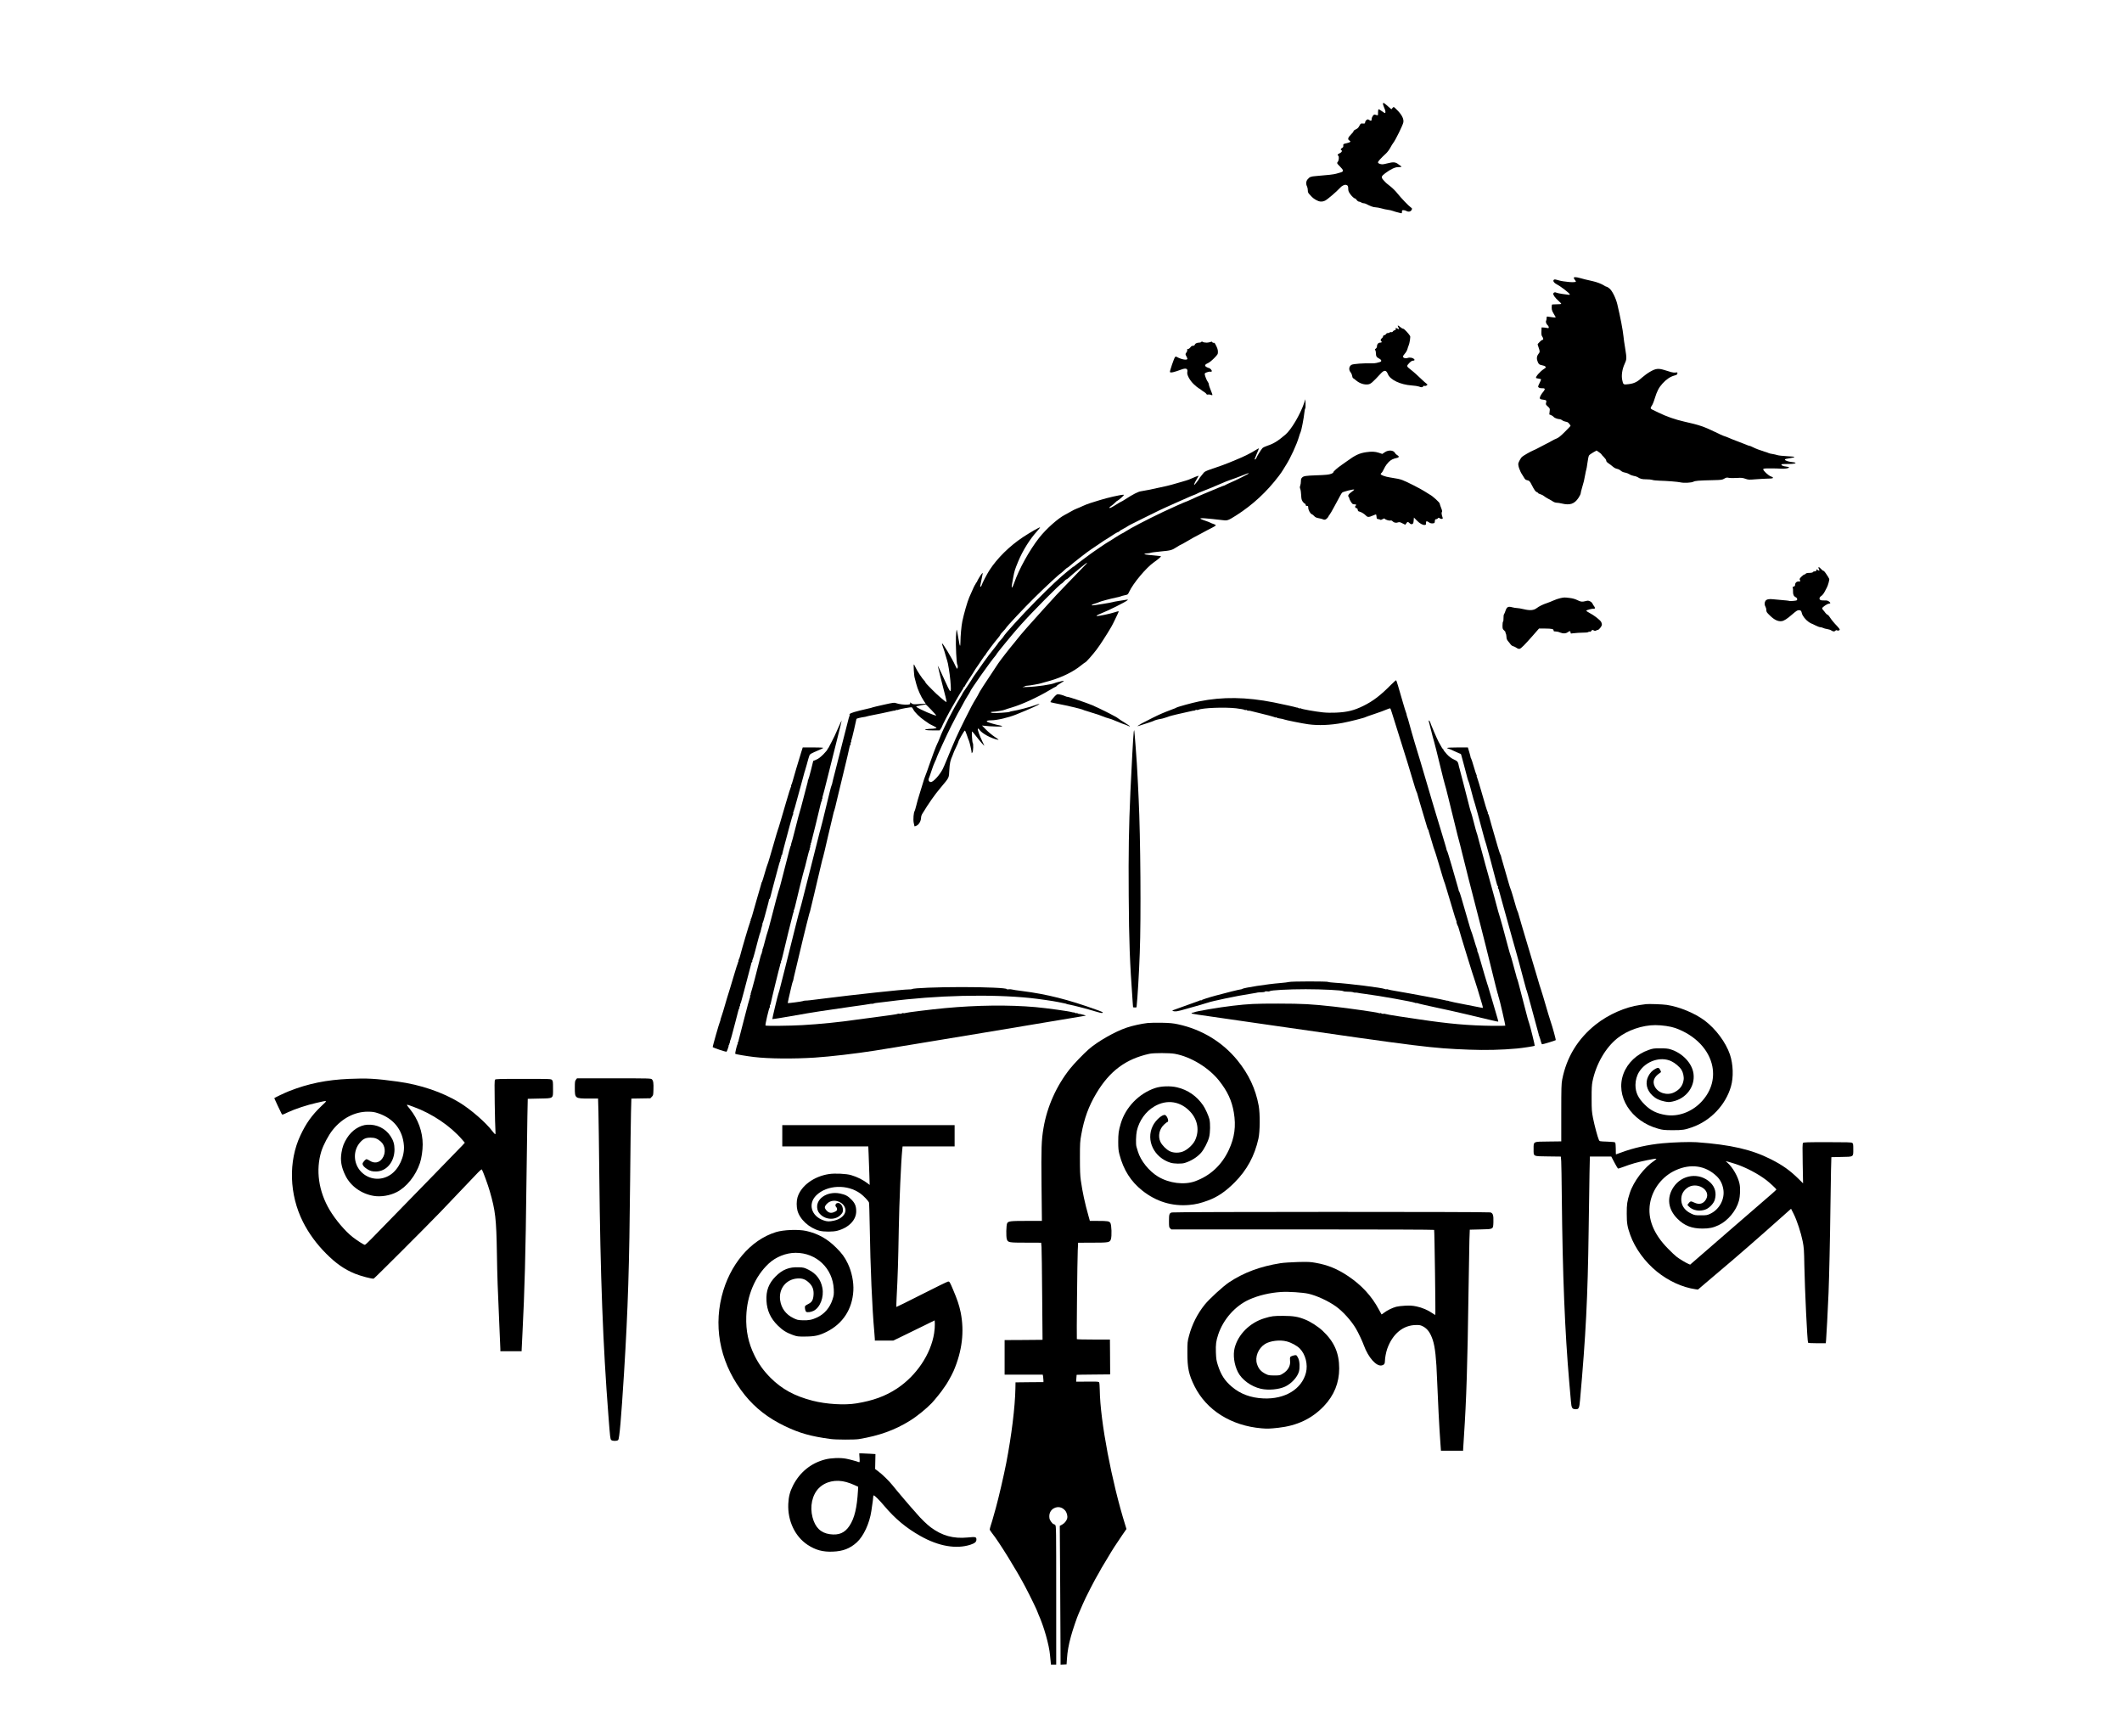 <?xml version="1.0" standalone="no"?>
<!DOCTYPE svg PUBLIC "-//W3C//DTD SVG 20010904//EN"
 "http://www.w3.org/TR/2001/REC-SVG-20010904/DTD/svg10.dtd">
<svg version="1.0" xmlns="http://www.w3.org/2000/svg"
 width="550px" height="450px" viewBox="0 0 3264 3264"
 preserveAspectRatio="xMidYMid meet">
<g transform="translate(0,3264) scale(0.1,-0.1)"
fill="#000" stroke="none">
<path d="M22374 30696 c-4 -9 5 -43 20 -75 26 -59 33 -96 18 -105 -5 -3 -32
13 -61 35 -28 22 -56 37 -62 34 -5 -4 -9 -31 -9 -62 0 -60 5 -57 -60 -37 -23
7 -60 -46 -60 -88 0 -32 -15 -35 -48 -12 -21 14 -25 14 -47 0 -13 -9 -25 -28
-27 -43 -3 -26 -6 -28 -44 -25 -39 3 -41 1 -65 -44 -18 -35 -34 -51 -66 -65
-25 -11 -43 -25 -43 -35 0 -8 -22 -37 -50 -64 -55 -53 -65 -91 -30 -110 37
-20 22 -35 -47 -51 -66 -15 -68 -16 -66 -46 2 -23 -3 -33 -22 -43 -25 -13 -35
-40 -15 -40 6 0 10 -9 10 -20 0 -13 -14 -27 -40 -40 -43 -22 -48 -31 -26 -49
17 -14 10 -88 -10 -112 -21 -24 -18 -31 41 -89 70 -69 73 -94 13 -111 -24 -6
-63 -17 -88 -25 -42 -12 -157 -26 -375 -43 -100 -8 -121 -16 -159 -62 -30 -35
-34 -88 -11 -133 8 -15 15 -48 15 -72 0 -33 6 -50 28 -73 15 -16 37 -41 50
-54 12 -14 47 -39 77 -56 64 -36 111 -39 170 -12 41 19 220 172 278 237 37 43
89 68 120 58 30 -9 37 -22 37 -74 0 -35 8 -56 34 -93 35 -49 76 -87 94 -87 6
0 20 -13 32 -30 12 -17 31 -30 43 -30 12 0 31 -7 41 -15 11 -8 31 -15 44 -15
13 0 36 -6 50 -14 77 -41 132 -61 172 -62 25 -1 77 -10 115 -21 39 -12 93 -23
120 -26 28 -3 71 -13 95 -22 25 -9 61 -20 80 -24 19 -5 47 -12 63 -16 25 -7
27 -5 27 24 0 28 3 31 29 31 16 0 42 -7 58 -17 38 -21 80 -11 96 24 10 23 9
27 -13 42 -41 27 -189 182 -253 263 -33 43 -92 102 -131 132 -79 61 -83 65
-132 119 -50 56 -45 73 33 132 103 77 188 116 245 114 46 -2 76 9 50 18 -7 3
-25 16 -41 29 -60 50 -99 54 -222 22 -75 -19 -92 -20 -128 -10 -29 9 -41 18
-41 31 0 18 51 75 151 167 25 23 60 70 79 105 18 35 46 80 61 99 41 54 175
326 185 379 12 60 -23 135 -101 217 -39 41 -74 74 -79 74 -4 0 -16 -10 -26
-22 l-18 -22 -57 49 c-87 77 -94 80 -101 61z"/>
<path d="M25960 27418 c0 -7 9 -24 20 -38 11 -14 20 -28 20 -32 1 -26 -228 -8
-342 27 -46 14 -61 15 -72 6 -25 -21 2 -60 63 -91 65 -32 236 -165 236 -183 0
-13 1 -13 -136 7 -53 7 -105 19 -117 25 -24 13 -48 6 -57 -16 -8 -23 35 -83
99 -139 30 -26 53 -51 50 -56 -3 -4 -43 -8 -90 -8 -46 0 -84 -3 -85 -7 -10
-80 -4 -110 33 -169 21 -34 38 -65 38 -69 0 -7 -52 -3 -132 11 -37 7 -38 6
-38 -25 0 -18 -5 -41 -10 -52 -12 -21 6 -65 34 -88 9 -8 16 -22 16 -33 0 -18
-4 -19 -37 -12 -21 4 -51 8 -68 8 l-30 1 -3 -73 c-2 -61 0 -77 18 -103 23 -31
21 -59 -4 -59 -11 0 -86 -72 -86 -83 0 -2 9 -30 20 -62 25 -73 25 -80 -4 -118
-34 -45 -38 -92 -13 -150 18 -41 26 -49 61 -58 69 -17 74 -19 86 -34 9 -11 3
-19 -30 -40 -74 -47 -166 -153 -148 -171 4 -3 25 -8 47 -11 23 -3 43 -9 46
-13 2 -4 -9 -33 -25 -64 -17 -31 -30 -64 -30 -71 0 -21 35 -36 75 -33 54 3 63
-14 29 -56 -47 -56 -75 -107 -72 -130 2 -17 12 -22 57 -28 66 -8 73 -15 61
-58 -9 -31 -7 -36 32 -71 41 -38 41 -39 34 -94 l-6 -55 34 -14 c18 -8 40 -22
47 -33 14 -19 79 -43 116 -43 11 0 32 -9 47 -21 15 -12 44 -23 66 -26 30 -4
46 -14 65 -39 14 -18 25 -35 25 -39 0 -3 -49 -54 -108 -113 -82 -82 -120 -112
-157 -126 -28 -11 -67 -30 -88 -43 -20 -13 -67 -38 -105 -56 -37 -18 -96 -49
-132 -69 -36 -20 -85 -45 -110 -54 -50 -20 -185 -97 -214 -123 -19 -17 -56
-82 -67 -117 -12 -39 27 -153 74 -220 12 -18 30 -46 39 -63 10 -19 27 -33 45
-36 48 -10 57 -19 93 -91 43 -87 77 -134 96 -134 8 0 17 -7 20 -15 3 -8 25
-20 48 -26 22 -6 52 -21 66 -34 14 -12 48 -34 77 -49 28 -14 68 -37 89 -51 22
-15 51 -25 73 -25 20 0 63 -7 96 -15 153 -37 238 -8 313 105 23 35 42 73 42
85 0 11 11 56 24 100 33 108 44 155 61 253 8 45 17 87 20 93 4 5 13 62 22 127
8 64 21 127 29 139 7 12 43 38 78 58 l64 36 46 -31 c25 -17 46 -35 46 -39 0
-5 20 -28 45 -52 27 -27 45 -53 45 -66 0 -16 13 -32 41 -51 23 -15 60 -43 83
-63 25 -22 56 -38 79 -42 21 -3 53 -19 71 -35 22 -19 49 -31 79 -35 25 -4 62
-18 82 -31 20 -14 57 -28 83 -32 26 -3 58 -14 72 -23 50 -33 84 -41 165 -41
46 0 96 -5 112 -11 15 -7 78 -13 138 -15 131 -3 346 -20 395 -32 59 -14 201
-7 238 12 36 19 99 24 374 30 156 4 170 6 208 29 36 21 47 23 83 15 23 -5 89
-6 147 -3 91 6 113 4 164 -14 56 -20 69 -21 190 -11 72 6 176 11 231 13 78 1
100 5 100 16 0 8 -17 19 -38 25 -45 13 -150 111 -145 135 3 14 23 16 136 16
73 0 161 -2 194 -5 68 -7 160 8 155 25 -2 5 -28 12 -59 15 -54 5 -93 24 -82
41 2 5 49 8 102 7 154 -3 223 23 96 36 -71 7 -134 29 -134 45 0 12 17 16 109
31 109 16 90 27 -64 34 -81 4 -165 13 -188 21 -23 7 -64 17 -92 21 -27 3 -58
11 -69 16 -10 6 -46 18 -80 28 -91 28 -165 56 -220 84 -27 14 -56 26 -65 26
-8 0 -33 8 -55 19 -23 10 -81 33 -131 51 -49 18 -108 41 -130 50 -59 27 -169
70 -178 70 -4 0 -73 32 -155 72 -204 99 -298 131 -577 193 -167 38 -332 95
-485 170 -52 26 -105 51 -117 57 -33 16 -34 32 -7 70 14 18 39 78 55 133 43
141 79 210 149 287 71 78 144 127 220 148 45 12 56 19 58 39 4 22 1 24 -33 18
-20 -3 -57 0 -83 8 -26 8 -85 26 -131 40 -113 34 -160 28 -266 -33 -44 -25
-107 -71 -141 -101 -98 -90 -156 -119 -259 -132 -104 -13 -105 -12 -124 79
-18 83 0 205 45 300 41 88 41 105 10 299 -14 81 -28 180 -31 218 -12 121 -59
366 -116 605 -28 117 -98 258 -149 298 -21 18 -45 32 -53 32 -8 0 -30 11 -49
24 -44 29 -135 64 -213 81 -97 21 -196 45 -249 61 -60 17 -106 18 -106 2z"/>
<path d="M22650 26515 c0 -4 7 -19 15 -35 18 -34 15 -36 -25 -15 -29 15 -30
15 -27 -7 1 -17 -4 -24 -21 -26 -12 -2 -26 -11 -32 -21 -6 -13 -17 -17 -35
-14 -15 3 -25 1 -25 -6 0 -6 -13 -11 -30 -11 -19 0 -33 -7 -40 -20 -6 -11 -19
-20 -30 -20 -13 0 -22 -9 -26 -25 -3 -14 -15 -30 -25 -36 -20 -10 -26 -44 -9
-54 20 -12 10 -25 -19 -25 -35 0 -61 -31 -61 -71 0 -16 -9 -32 -22 -42 -19
-12 -21 -18 -10 -28 6 -7 12 -33 12 -57 0 -57 12 -78 60 -102 49 -25 54 -56
13 -66 -16 -3 -42 -10 -60 -16 -18 -5 -61 -9 -95 -8 -146 5 -343 -10 -375 -27
-49 -26 -59 -93 -20 -140 13 -15 27 -46 30 -68 4 -22 11 -41 17 -43 6 -2 35
-24 65 -49 66 -53 150 -79 221 -68 47 7 81 36 236 204 65 70 102 67 133 -11
43 -108 235 -199 450 -214 55 -3 115 -13 134 -20 44 -18 70 -18 78 2 4 10 13
14 28 10 12 -3 30 1 41 10 18 14 18 15 -11 37 -16 12 -53 45 -81 72 -75 73
-155 145 -214 190 -76 59 -77 64 -25 119 29 30 53 46 69 46 58 0 32 43 -33 56
-19 4 -48 2 -66 -5 -41 -14 -85 0 -85 27 0 11 16 36 35 56 19 20 39 56 46 79
6 23 17 56 24 72 19 41 37 163 28 179 -28 47 -111 135 -128 136 -11 0 -36 14
-55 30 -32 28 -50 37 -50 25z"/>
<path d="M18955 26210 c-3 -5 -19 -10 -35 -10 -43 0 -77 -16 -85 -39 -4 -15
-15 -21 -34 -21 -19 0 -34 -9 -49 -30 -13 -17 -32 -30 -43 -30 -16 0 -20 -5
-16 -20 3 -11 -3 -30 -14 -44 -24 -30 -24 -33 1 -79 11 -21 18 -42 15 -47 -16
-25 -119 -4 -199 41 -14 8 -22 7 -32 -3 -17 -16 -105 -274 -96 -282 16 -17 72
-5 216 48 90 33 124 17 110 -52 -10 -48 48 -154 122 -224 35 -33 76 -67 91
-75 16 -8 37 -22 48 -32 11 -10 36 -28 57 -40 20 -12 39 -29 42 -37 4 -11 13
-14 31 -10 13 3 35 1 49 -6 15 -6 29 -8 32 -5 4 3 -10 44 -30 91 -20 46 -36
95 -36 109 0 13 -9 35 -20 49 -20 26 -48 95 -57 138 -4 22 1 27 41 42 24 9 53
14 64 11 30 -8 37 16 11 43 -12 13 -27 24 -32 24 -5 0 -24 7 -43 16 -50 24
-45 50 13 75 30 13 74 48 120 94 70 72 73 77 73 122 0 43 -12 77 -55 156 -6
10 -17 16 -27 14 -9 -3 -19 2 -22 10 -4 10 -12 13 -24 8 -21 -8 -62 -16 -82
-16 -40 2 -69 7 -76 14 -10 10 -22 9 -29 -3z"/>
<path d="M20891 25065 c-76 -221 -242 -501 -351 -594 -147 -125 -222 -171
-344 -211 -38 -13 -78 -32 -89 -44 -28 -30 -106 -157 -113 -183 -6 -20 -34
-41 -34 -24 0 4 18 49 40 100 22 50 40 96 40 101 0 5 -30 -10 -67 -34 -82 -53
-226 -124 -348 -173 -49 -19 -108 -44 -130 -54 -43 -20 -210 -81 -370 -134
-65 -22 -106 -42 -118 -57 -10 -13 -32 -41 -50 -62 -18 -21 -34 -44 -36 -50
-7 -19 -93 -127 -97 -123 -7 7 11 48 49 112 20 32 35 60 33 62 -3 3 -93 -33
-181 -72 -16 -7 -82 -27 -145 -45 -63 -18 -146 -42 -185 -53 -38 -11 -131 -33
-205 -48 -74 -16 -175 -37 -225 -48 -49 -10 -113 -22 -142 -26 -53 -7 -150
-57 -295 -151 -37 -24 -71 -44 -75 -44 -4 0 -51 -27 -103 -60 -52 -33 -100
-60 -107 -60 -23 0 -14 18 20 39 17 11 50 38 72 60 21 23 44 41 50 41 5 0 37
25 70 55 46 41 55 54 40 55 -50 1 -307 -57 -445 -101 -52 -16 -133 -42 -180
-56 -47 -15 -110 -40 -141 -55 -31 -15 -81 -37 -111 -48 -30 -11 -81 -36 -113
-56 -33 -19 -81 -46 -107 -59 -131 -66 -355 -265 -489 -435 -182 -232 -383
-595 -470 -851 -12 -35 -28 -71 -36 -79 -16 -18 -14 9 18 180 25 132 29 146
96 309 84 202 216 414 353 565 34 37 59 70 57 73 -8 7 -183 -93 -320 -183
-255 -169 -487 -398 -634 -626 -50 -79 -132 -237 -147 -285 -4 -13 -12 -23
-17 -23 -12 0 -13 -6 16 132 29 142 29 133 11 119 -19 -16 -96 -144 -96 -159
0 -7 -4 -12 -10 -12 -5 0 -10 -5 -10 -12 0 -6 -6 -19 -13 -27 -12 -15 -35 -63
-111 -238 -35 -79 -103 -316 -131 -454 -17 -80 -35 -277 -35 -381 0 -43 -4
-78 -8 -78 -5 0 -19 66 -32 148 -13 81 -27 151 -30 155 -4 5 -11 -56 -15 -135
-7 -151 10 -506 26 -523 11 -11 11 -56 0 -73 -5 -9 -18 10 -40 60 -60 134
-241 434 -248 412 -2 -6 8 -41 22 -78 14 -36 34 -101 45 -144 11 -42 25 -86
29 -97 15 -32 50 -249 61 -375 13 -155 13 -200 -2 -200 -13 1 -43 63 -169 343
-34 75 -64 136 -66 134 -1 -2 20 -91 47 -198 107 -410 123 -479 117 -485 -9
-9 -179 137 -269 231 -27 28 -66 68 -88 90 -22 22 -40 45 -40 51 0 6 -9 19
-20 29 -33 30 -137 187 -164 248 -14 31 -28 57 -32 57 -10 0 3 -220 16 -255 5
-16 19 -68 30 -114 22 -91 86 -236 142 -317 l35 -52 -119 -7 c-114 -7 -121 -6
-150 15 -29 21 -30 21 -24 2 6 -18 1 -21 -39 -27 -51 -8 -178 8 -228 28 -29
12 -51 9 -227 -30 -107 -24 -202 -46 -210 -50 -8 -3 -19 -7 -25 -8 -5 -1 -12
-3 -15 -5 -3 -1 -14 -4 -25 -5 -11 -2 -94 -22 -185 -44 -155 -39 -199 -59
-184 -82 3 -5 2 -15 -3 -21 -4 -7 -8 -17 -8 -23 -1 -5 -4 -17 -8 -25 -3 -8
-46 -177 -96 -375 -49 -198 -117 -466 -151 -595 -34 -129 -62 -242 -62 -250 0
-8 -4 -19 -8 -25 -5 -5 -22 -68 -40 -140 -124 -512 -171 -702 -177 -715 -4 -8
-8 -22 -9 -30 -5 -24 -141 -563 -179 -710 -20 -74 -70 -270 -111 -435 -41
-165 -79 -309 -84 -320 -5 -11 -43 -157 -85 -325 -41 -168 -78 -312 -80 -320
-3 -8 -52 -206 -110 -440 -58 -234 -109 -432 -112 -440 -4 -8 -8 -19 -8 -25
-1 -5 -5 -17 -8 -25 -12 -29 -118 -473 -114 -477 3 -3 300 45 447 72 249 46
613 102 1035 161 187 25 347 49 355 52 8 3 25 4 37 3 13 -1 28 1 35 6 7 4 29
9 48 10 19 1 121 13 225 27 895 117 1924 142 2670 65 137 -14 424 -55 515 -74
113 -24 124 -26 140 -29 9 -1 20 -5 25 -8 6 -3 28 -9 50 -12 80 -14 353 -86
479 -125 82 -26 134 -37 144 -32 19 11 12 15 -106 58 -527 191 -938 295 -1397
353 -93 11 -183 25 -198 30 -15 5 -43 6 -62 3 -20 -3 -35 -1 -35 4 0 21 -381
38 -845 38 -453 0 -908 -18 -931 -37 -7 -4 -36 -8 -65 -7 -89 2 -1056 -102
-1594 -171 -267 -34 -309 -39 -350 -39 -16 0 -39 -5 -50 -10 -17 -8 -275 -42
-282 -37 -1 1 6 38 16 82 11 43 31 133 46 199 15 66 30 125 35 130 4 6 8 17 8
25 0 8 18 87 40 175 21 88 58 243 82 345 23 102 51 219 62 260 11 41 40 158
64 260 25 102 48 192 51 200 4 8 8 20 8 25 1 6 5 17 8 25 3 8 38 155 78 325
39 171 87 373 106 450 19 77 36 149 38 160 2 11 4 22 6 25 1 3 3 10 4 15 1 6
5 17 8 25 4 8 50 202 102 430 53 228 99 422 102 430 4 8 8 20 8 25 1 6 5 17 8
25 4 8 20 74 36 145 31 135 76 321 135 560 48 195 104 433 112 478 3 20 11 37
16 37 6 0 7 7 4 16 -4 9 -1 23 5 31 7 7 9 16 6 20 -4 3 -3 11 2 17 4 6 27 97
51 201 23 105 43 195 45 201 2 8 88 29 165 39 8 1 22 5 30 8 8 3 26 7 40 10
71 12 437 89 450 94 8 3 22 5 32 4 9 -1 19 3 23 9 3 6 11 7 17 4 5 -4 20 -1
31 5 27 13 236 51 252 45 6 -3 19 -20 27 -38 27 -55 123 -150 215 -212 49 -33
90 -61 93 -64 3 -3 33 -18 68 -34 34 -16 62 -33 62 -37 0 -9 -53 -19 -104 -19
-22 0 -58 -3 -79 -7 -72 -11 -16 -23 115 -23 l127 0 20 29 c12 16 21 33 21 37
0 14 141 285 200 383 31 54 79 135 105 182 27 46 58 98 70 114 13 17 26 40 30
53 3 12 11 22 16 22 5 0 9 5 9 10 0 6 41 71 90 146 50 75 90 138 90 141 0 3
35 56 79 118 43 62 87 127 97 144 10 17 22 31 26 31 4 0 8 5 8 10 0 13 162
230 232 311 26 31 48 61 48 66 0 6 22 33 49 61 27 28 51 56 53 61 9 26 341
381 545 581 209 206 455 434 489 453 7 4 37 30 65 57 29 28 56 50 61 50 5 0
23 13 41 30 58 53 352 282 395 307 17 10 87 57 157 106 69 48 128 87 131 87 3
0 24 13 47 29 86 59 172 111 184 111 7 0 16 6 20 13 4 7 37 28 73 46 36 18 72
39 80 46 8 7 51 30 95 52 44 22 154 77 245 122 221 110 328 162 430 206 47 20
112 49 145 65 33 15 89 40 125 55 36 15 88 38 115 51 28 13 70 31 95 39 24 9
54 22 65 29 11 7 45 22 75 33 75 28 322 129 395 163 33 16 103 43 155 61 52
17 133 47 180 66 129 53 160 63 160 54 0 -9 -238 -129 -350 -176 -36 -15 -75
-34 -87 -41 -12 -8 -27 -14 -32 -14 -6 0 -59 -21 -118 -46 -59 -25 -178 -75
-263 -110 -85 -36 -192 -83 -237 -105 -45 -21 -86 -39 -91 -39 -10 0 -292
-126 -437 -195 -296 -141 -620 -310 -702 -366 -23 -16 -54 -34 -69 -39 -14 -6
-72 -41 -128 -77 -55 -37 -115 -74 -131 -82 -17 -9 -79 -50 -139 -91 -59 -41
-115 -79 -124 -85 -33 -20 -367 -270 -370 -277 -2 -5 -8 -8 -12 -8 -5 0 -20
-9 -32 -21 -13 -11 -52 -43 -88 -71 -132 -105 -322 -283 -595 -559 -268 -271
-587 -622 -605 -664 -5 -11 -29 -41 -54 -67 -25 -26 -46 -50 -46 -54 0 -4 -24
-37 -53 -73 -87 -107 -182 -232 -223 -293 -22 -31 -76 -108 -121 -172 -46 -63
-83 -118 -83 -120 0 -6 -138 -216 -170 -258 -11 -14 -20 -30 -20 -34 0 -4 -28
-53 -62 -108 -123 -200 -306 -563 -371 -738 -14 -36 -33 -81 -43 -99 -23 -44
-104 -261 -156 -414 -22 -66 -50 -145 -63 -175 -13 -30 -38 -104 -55 -165 -17
-60 -47 -155 -65 -211 -18 -55 -43 -143 -55 -195 -13 -52 -27 -99 -31 -105
-19 -23 -30 -156 -18 -218 6 -33 13 -64 15 -68 3 -4 22 2 43 13 44 22 81 92
81 151 0 18 10 50 23 70 118 195 231 357 346 493 164 195 154 177 162 330 7
128 18 179 60 272 10 24 19 46 19 50 0 5 20 50 45 101 25 51 45 98 45 104 0
22 113 219 123 215 7 -2 24 -41 39 -88 15 -46 32 -93 38 -104 12 -26 50 -190
50 -218 0 -20 0 -20 15 -1 16 21 21 163 6 180 -11 11 -22 214 -12 214 4 0 37
-39 74 -87 68 -90 161 -196 155 -178 -2 6 -18 39 -35 75 -53 109 -96 231 -86
241 7 7 16 1 27 -15 45 -70 216 -164 346 -191 29 -6 20 3 -55 53 -49 33 -124
95 -165 137 l-75 77 46 -5 c106 -14 342 -20 336 -9 -4 5 -26 13 -50 17 -61 9
-220 55 -235 67 -21 18 6 28 79 28 106 0 324 51 469 110 268 108 450 191 434
197 -6 2 -42 -8 -80 -23 -80 -31 -341 -99 -417 -109 -29 -4 -57 -11 -63 -16
-13 -11 -266 -27 -318 -21 -48 6 -46 22 3 22 49 0 206 27 229 40 9 5 67 23
127 41 191 56 487 192 718 330 54 33 102 59 107 59 5 0 13 6 17 14 4 8 36 30
70 50 75 44 85 57 35 44 -20 -5 -55 -13 -77 -19 -22 -5 -49 -13 -60 -18 -62
-29 -345 -70 -513 -75 -70 -3 -111 -2 -92 0 19 3 39 10 44 15 6 5 24 9 41 9
36 0 242 37 265 47 8 4 22 8 30 9 8 1 71 19 140 39 221 64 436 170 577 286 40
32 76 59 81 59 12 0 140 144 212 240 36 48 92 129 124 181 33 52 69 110 82
129 44 68 94 156 126 225 18 39 45 95 60 125 15 30 25 56 22 59 -2 3 -42 -7
-87 -22 -71 -24 -275 -67 -314 -67 -31 0 -8 17 60 44 148 58 474 221 507 253
13 13 11 14 -15 10 -16 -3 -79 -13 -140 -22 -60 -9 -119 -20 -130 -25 -18 -8
-342 -60 -373 -60 -32 0 -6 19 51 35 34 10 67 22 72 26 15 11 217 65 315 85
47 9 90 20 95 24 6 4 38 13 71 20 61 12 62 13 85 63 76 163 322 457 466 557
80 56 143 110 131 114 -7 3 -65 9 -128 15 -159 14 -201 22 -175 32 11 4 37 8
58 8 20 1 45 5 55 10 9 5 95 16 189 25 187 17 209 23 304 85 35 23 67 41 71
41 5 0 52 26 106 58 53 32 115 68 137 79 22 10 94 49 160 85 66 36 150 81 188
99 37 18 67 38 67 45 0 6 -19 17 -42 24 -24 8 -52 19 -63 26 -11 6 -57 24
-102 39 -141 48 -106 55 143 29 82 -8 175 -19 206 -23 75 -10 97 -2 243 91
310 198 573 441 802 743 33 44 66 91 73 105 7 14 32 55 56 91 88 136 207 395
249 541 9 32 22 70 30 85 16 33 61 267 71 368 4 39 11 73 16 76 5 3 8 44 6 90
l-3 84 -24 -70z m-4097 -3027 c-25 -28 -269 -281 -414 -429 -63 -65 -131 -135
-150 -157 -19 -21 -127 -140 -240 -263 -205 -224 -443 -495 -490 -559 -14 -18
-41 -53 -61 -76 -75 -88 -256 -320 -299 -384 -237 -354 -370 -561 -370 -574 0
-4 -21 -41 -47 -84 -62 -100 -102 -177 -214 -402 -149 -301 -190 -393 -334
-745 -31 -77 -66 -158 -78 -180 -57 -113 -177 -245 -223 -245 -38 0 -56 38
-35 78 5 9 26 69 46 132 20 63 50 141 66 173 16 32 29 62 29 67 0 18 201 456
280 610 102 198 155 299 170 320 9 14 32 57 52 95 19 39 56 102 81 142 26 39
47 75 47 79 0 26 392 581 483 684 8 8 16 22 19 30 6 15 288 359 371 453 23 26
61 69 84 95 202 228 741 772 765 772 4 0 24 18 44 40 20 22 41 40 47 40 6 0
27 15 47 34 57 55 335 284 339 280 2 -2 -4 -14 -15 -26z m-2914 -2740 c54 -57
97 -105 94 -107 -14 -14 -321 119 -372 161 -11 10 4 15 79 29 52 9 96 17 97
18 2 0 48 -45 102 -101z"/>
<path d="M22407 24139 l-47 -32 -65 22 c-71 23 -134 26 -237 11 -129 -19 -206
-55 -363 -170 -22 -16 -69 -49 -105 -74 -70 -48 -150 -118 -150 -133 0 -19
-58 -41 -125 -47 -38 -4 -131 -9 -205 -11 -190 -7 -229 -13 -257 -41 -18 -18
-23 -34 -23 -70 0 -26 -5 -63 -12 -81 -10 -27 -10 -40 1 -66 7 -17 14 -69 16
-115 3 -67 8 -90 27 -118 12 -19 31 -37 41 -40 9 -3 17 -14 17 -25 0 -13 7
-19 24 -19 21 0 24 -5 24 -34 0 -41 40 -114 67 -122 11 -3 31 -19 45 -35 19
-22 39 -31 85 -40 33 -6 68 -15 77 -20 30 -16 53 -10 81 19 15 15 27 32 27 37
0 5 8 18 19 29 10 12 49 77 85 146 37 69 71 132 76 140 6 8 22 38 36 67 14 28
33 58 42 65 20 16 203 63 222 56 7 -2 -13 -22 -46 -44 -59 -41 -78 -74 -55
-97 6 -6 11 -18 11 -27 0 -8 14 -36 30 -62 27 -42 34 -48 65 -48 34 0 46 -12
25 -25 -19 -12 -11 -44 13 -47 16 -2 23 -11 25 -30 3 -21 10 -30 30 -34 38 -9
92 -42 125 -76 31 -33 54 -33 136 3 24 10 47 19 52 19 4 0 9 -19 11 -42 3 -40
5 -43 33 -46 17 -2 34 -8 39 -13 6 -5 23 0 42 12 21 13 35 16 39 9 11 -18 78
-41 105 -35 19 4 31 0 44 -14 23 -26 65 -35 101 -21 24 9 37 7 83 -17 l54 -27
20 27 c24 33 28 33 62 2 20 -19 31 -22 49 -16 18 7 23 18 27 65 l5 57 50 -51
c58 -60 115 -92 153 -88 24 3 27 7 24 36 -4 39 15 43 59 11 20 -14 41 -19 66
-17 36 3 38 5 41 41 3 30 7 37 24 37 11 0 26 7 33 16 11 15 14 15 37 0 27 -18
62 -12 54 10 -20 52 -26 97 -16 109 9 11 6 29 -14 79 -14 35 -26 71 -26 79 0
21 -133 143 -187 170 -15 8 -59 36 -98 61 -71 47 -335 181 -415 211 -51 19
-95 29 -233 50 -92 14 -177 45 -177 64 0 5 6 14 14 20 14 11 25 31 71 121 10
19 38 56 63 82 44 45 81 64 165 82 35 8 35 32 -1 50 -15 8 -34 25 -41 39 -30
56 -120 64 -194 16z"/>
<path d="M30560 21969 c0 -6 5 -19 11 -31 15 -28 5 -33 -25 -13 -25 17 -26 17
-26 -4 0 -17 -6 -21 -29 -21 -16 0 -31 -6 -33 -12 -4 -12 -34 -17 -100 -18
-14 -1 -32 -7 -38 -15 -7 -8 -19 -15 -26 -15 -8 0 -32 -18 -54 -40 -34 -34
-39 -44 -30 -60 15 -28 13 -30 -24 -30 -39 0 -66 -28 -66 -67 0 -16 -8 -25
-26 -29 -19 -5 -23 -10 -17 -23 4 -9 7 -38 5 -66 -2 -59 12 -92 50 -111 19
-10 28 -22 28 -38 0 -22 -5 -24 -69 -31 -39 -4 -75 -4 -80 0 -6 3 -66 10 -133
15 -68 6 -146 13 -175 16 -73 9 -120 -2 -140 -32 -20 -31 -19 -78 1 -109 9
-14 16 -41 16 -62 0 -34 7 -46 68 -104 82 -81 153 -114 221 -105 44 6 101 42
197 126 74 64 98 80 124 80 37 0 48 -11 58 -57 11 -49 69 -123 128 -164 24
-16 46 -29 50 -29 4 0 38 -16 75 -35 38 -19 80 -35 95 -35 14 0 37 -6 52 -14
15 -8 50 -17 77 -21 28 -4 62 -15 77 -26 33 -23 61 -24 78 -4 8 10 18 12 28 6
20 -11 52 -2 52 15 0 8 -21 36 -47 63 -64 65 -114 128 -142 173 -12 20 -31 40
-41 43 -11 3 -29 21 -42 38 -12 18 -30 40 -40 50 -10 10 -18 24 -18 32 0 20
90 83 125 87 37 4 37 16 1 43 -21 15 -41 20 -83 18 -31 -1 -64 2 -75 8 -29 16
-22 51 15 76 20 12 46 45 64 80 16 32 35 67 41 78 21 37 51 146 45 163 -4 9
-14 28 -23 42 -9 14 -29 44 -45 68 -15 23 -34 42 -41 42 -7 0 -28 16 -45 35
-33 35 -49 44 -49 24z"/>
<path d="M25703 21395 c-35 -8 -91 -27 -125 -43 -35 -16 -88 -37 -118 -47 -82
-27 -150 -61 -198 -97 -56 -42 -124 -48 -245 -19 -49 12 -105 21 -125 21 -20
0 -62 7 -91 15 -75 20 -99 7 -124 -65 -10 -30 -23 -61 -29 -68 -6 -7 -10 -39
-9 -72 1 -32 -3 -61 -9 -65 -5 -3 -10 -36 -10 -72 0 -60 2 -67 31 -94 18 -16
29 -32 25 -36 -3 -3 -1 -12 5 -19 6 -8 12 -35 13 -62 1 -38 8 -57 31 -85 17
-19 38 -47 48 -61 10 -14 30 -29 45 -32 15 -3 44 -18 64 -31 25 -17 45 -23 60
-19 28 7 93 72 246 246 l118 135 110 0 c131 -1 164 -8 164 -35 0 -17 7 -20 39
-20 22 0 61 -9 87 -21 56 -23 109 -19 149 12 28 23 45 18 45 -13 0 -18 4 -19
38 -13 32 6 160 14 256 15 16 0 35 5 42 11 7 6 18 7 25 3 7 -4 19 3 30 17 16
22 19 22 44 9 21 -11 30 -12 45 -2 11 7 26 12 33 12 18 0 66 58 74 88 3 14 -1
39 -10 57 -19 39 -132 127 -224 175 -35 18 -60 36 -57 41 8 14 113 41 135 36
29 -8 35 20 12 46 -10 12 -24 34 -31 50 -6 15 -27 35 -47 44 -30 14 -41 15
-82 4 -68 -17 -90 -15 -158 19 -40 20 -87 33 -144 40 -100 12 -99 12 -178 -5z"/>
<path d="M22525 19769 c-198 -201 -338 -308 -521 -398 -177 -87 -300 -117
-514 -127 -80 -4 -179 -2 -245 5 -144 15 -396 60 -412 73 -7 5 -17 7 -23 3 -6
-4 -17 -2 -24 4 -8 7 -18 11 -22 10 -5 -1 -16 1 -24 4 -18 8 -251 59 -418 93
-518 103 -967 109 -1407 19 -134 -28 -398 -100 -429 -118 -12 -6 -23 -12 -26
-13 -3 0 -14 -4 -25 -9 -11 -4 -42 -17 -70 -27 -27 -10 -59 -22 -70 -27 -11
-5 -45 -19 -75 -31 -65 -26 -287 -136 -382 -188 -65 -36 -99 -61 -67 -50 9 4
76 25 150 48 74 23 139 46 144 50 12 10 88 31 129 36 16 2 52 11 80 21 28 9
53 18 56 18 3 1 12 4 20 8 28 11 254 65 340 82 47 9 92 19 100 22 8 3 21 5 28
4 8 -1 20 3 27 9 8 7 19 9 26 5 6 -4 21 -3 32 3 77 36 492 52 707 28 79 -10
150 -22 157 -28 7 -6 19 -8 28 -5 8 4 17 2 21 -4 3 -5 13 -9 22 -8 10 1 28 -1
42 -4 14 -4 108 -27 210 -52 102 -25 192 -48 200 -52 8 -4 20 -7 25 -8 6 0 16
-4 23 -8 6 -5 16 -6 21 -2 5 3 12 1 15 -4 5 -7 47 -17 111 -26 6 -1 17 -5 25
-8 30 -13 358 -79 460 -92 188 -26 412 -17 645 26 121 22 414 96 430 109 6 4
82 31 170 60 88 29 189 66 224 82 35 16 67 25 72 21 7 -8 21 -50 140 -433 28
-91 82 -262 119 -380 38 -118 92 -294 120 -390 85 -286 100 -333 115 -367 8
-17 15 -35 15 -41 0 -5 18 -68 39 -138 105 -349 124 -413 138 -463 7 -30 19
-61 26 -69 7 -8 11 -16 9 -16 -2 -1 -1 -8 2 -16 22 -68 49 -160 72 -240 14
-52 30 -99 34 -105 4 -5 44 -134 89 -286 44 -152 86 -289 92 -305 7 -16 13
-33 15 -39 1 -5 21 -71 44 -145 23 -74 69 -227 102 -340 32 -112 63 -209 68
-216 6 -6 7 -13 5 -16 -3 -3 -1 -18 5 -34 6 -16 11 -31 12 -34 0 -3 4 -10 8
-15 5 -6 13 -29 18 -50 17 -70 287 -946 303 -980 8 -19 82 -259 134 -438 19
-67 20 -77 6 -73 -9 3 -149 30 -311 61 -162 31 -304 60 -316 66 -11 6 -24 9
-30 8 -5 -1 -16 1 -24 4 -25 11 -714 140 -940 177 -74 12 -143 26 -153 31 -10
5 -23 7 -28 3 -6 -3 -21 -1 -32 5 -46 23 -690 104 -932 117 -66 4 -125 11
-132 16 -17 13 -693 12 -735 -1 -18 -5 -96 -15 -173 -21 -233 -18 -683 -88
-710 -110 -6 -5 -20 -9 -30 -9 -19 0 -270 -62 -460 -114 -148 -40 -270 -80
-273 -89 -2 -4 -8 -6 -13 -2 -5 3 -15 2 -21 -3 -7 -4 -17 -8 -23 -10 -12 -3
-440 -157 -475 -171 -18 -7 -21 -11 -10 -15 48 -17 85 -11 254 38 100 29 219
63 266 75 47 13 90 26 95 29 6 3 15 6 20 6 6 1 17 4 25 7 61 26 578 134 780
163 63 10 122 20 130 22 19 7 75 12 122 12 20 0 39 5 43 11 4 6 20 8 41 4 19
-3 40 -2 47 4 23 19 352 37 677 37 317 0 684 -19 706 -36 6 -5 28 -9 50 -9 74
-1 129 -6 142 -14 7 -4 25 -6 40 -5 15 1 34 -1 42 -4 8 -3 74 -13 145 -22 266
-34 895 -147 928 -165 10 -6 22 -8 27 -5 5 3 17 1 27 -4 10 -6 167 -42 348
-81 182 -38 404 -88 495 -110 570 -136 665 -158 669 -154 5 4 2 13 -109 389
-44 149 -82 278 -85 288 -2 9 -6 21 -9 25 -4 8 -90 297 -148 502 -16 58 -34
110 -39 116 -5 6 -6 13 -3 16 3 3 -2 22 -10 41 -8 20 -33 98 -55 174 -23 76
-45 145 -51 154 -5 9 -31 95 -58 190 -127 443 -155 535 -165 548 -7 8 -11 17
-10 20 1 3 -11 49 -27 101 -16 52 -63 217 -105 365 -43 149 -82 276 -89 284
-6 8 -9 15 -7 15 2 1 -10 46 -27 101 -16 55 -53 177 -81 270 -29 94 -68 224
-88 290 -20 66 -54 179 -75 250 -22 72 -84 281 -137 465 -54 184 -116 394
-139 465 -22 72 -48 155 -56 185 -9 30 -32 111 -52 179 -20 68 -44 157 -55
197 -10 39 -24 85 -31 101 -6 15 -10 31 -10 36 1 4 -4 22 -11 40 -8 17 -33
100 -57 182 -83 291 -122 420 -129 427 -4 4 -47 -33 -96 -83z"/>
<path d="M16173 19518 c-50 -60 -58 -74 -45 -79 9 -4 80 -19 157 -34 136 -25
404 -89 435 -102 8 -3 17 -7 20 -8 3 -1 12 -5 20 -8 8 -3 80 -26 160 -50 80
-24 165 -53 190 -65 25 -11 65 -25 90 -31 50 -13 86 -26 145 -52 77 -33 169
-69 177 -69 5 0 28 -9 50 -20 56 -27 60 -18 6 16 -121 76 -183 117 -188 123
-15 19 -344 186 -481 244 -106 45 -437 157 -465 157 -9 0 -30 6 -47 14 -42 19
-106 36 -137 36 -19 0 -41 -18 -87 -72z"/>
<path d="M12125 18943 c-37 -87 -87 -194 -112 -238 -24 -44 -49 -92 -56 -107
-6 -16 -15 -28 -19 -28 -4 0 -8 -7 -8 -15 0 -9 -35 -51 -77 -94 -58 -57 -93
-84 -135 -101 l-56 -23 -42 -171 c-24 -94 -47 -176 -52 -182 -5 -7 -8 -16 -7
-20 2 -5 -7 -40 -18 -79 -11 -38 -44 -162 -72 -275 -29 -113 -56 -214 -61
-225 -5 -11 -42 -148 -81 -305 -39 -157 -75 -290 -80 -296 -5 -6 -6 -14 -2
-17 3 -4 1 -12 -4 -19 -12 -15 -11 -10 -179 -668 -19 -74 -37 -142 -41 -150
-4 -8 -8 -19 -8 -25 -1 -5 -5 -17 -8 -25 -7 -16 -54 -194 -143 -539 -30 -118
-59 -222 -64 -231 -5 -9 -25 -81 -46 -161 -20 -79 -40 -149 -45 -155 -5 -6 -6
-14 -2 -17 3 -4 1 -13 -5 -20 -7 -8 -9 -17 -5 -20 3 -4 1 -12 -5 -19 -6 -7
-17 -40 -25 -73 -52 -214 -170 -662 -178 -671 -5 -6 -6 -14 -2 -17 3 -4 0 -13
-6 -21 -7 -8 -10 -20 -6 -26 4 -6 2 -17 -4 -23 -5 -7 -53 -184 -106 -392 -53
-209 -99 -387 -102 -395 -3 -8 -5 -19 -4 -24 1 -4 -4 -14 -10 -22 -7 -8 -9
-17 -6 -21 4 -3 3 -11 -2 -17 -15 -19 -53 -178 -44 -186 9 -8 220 -44 353 -59
272 -33 740 -37 1144 -11 290 19 763 74 1126 131 282 43 3946 651 3960 656 8
3 -5 10 -30 15 -25 5 -52 12 -60 15 -8 3 -21 5 -28 4 -8 -1 -20 3 -27 9 -8 7
-19 9 -25 5 -6 -4 -17 -2 -25 5 -7 6 -19 10 -27 9 -7 -1 -20 1 -28 4 -39 16
-485 78 -690 96 -501 44 -1100 37 -1700 -19 -258 -24 -727 -82 -743 -91 -10
-5 -27 -7 -38 -4 -11 4 -26 1 -34 -5 -8 -7 -26 -9 -40 -6 -14 3 -33 2 -42 -4
-10 -5 -162 -28 -338 -50 -176 -23 -365 -48 -420 -56 -310 -46 -710 -86 -1030
-104 -233 -13 -680 -18 -691 -7 -9 9 65 330 79 338 5 4 7 14 4 23 -3 8 -2 18
2 21 5 2 12 22 16 42 9 53 164 685 172 703 3 8 5 19 4 24 -1 4 4 14 10 22 7 8
9 17 6 21 -4 3 -3 11 2 17 5 6 18 54 30 106 36 155 182 754 189 770 3 8 6 20
7 25 0 6 4 16 9 23 4 7 5 16 2 19 -3 3 -2 11 3 17 5 6 14 36 21 66 33 148 162
667 170 685 6 11 28 99 51 195 23 96 46 180 51 187 5 7 7 17 4 22 -4 5 -1 13
5 16 5 4 8 14 5 22 -4 9 -1 22 5 30 7 7 9 16 6 20 -4 3 -2 12 3 19 6 6 10 16
9 20 -1 5 1 16 4 24 6 14 139 555 167 680 7 30 17 60 22 67 5 7 7 17 4 22 -4
5 -1 13 5 16 5 4 8 13 5 20 -2 7 -2 16 2 19 3 4 52 192 108 419 57 226 137
547 178 711 42 165 75 301 73 303 -2 2 -34 -68 -72 -154z"/>
<path d="M23233 19087 c4 -10 23 -84 42 -165 20 -81 46 -183 60 -227 13 -44
62 -240 109 -435 47 -195 90 -364 95 -375 5 -11 32 -114 60 -230 73 -301 171
-697 176 -715 16 -54 65 -247 130 -510 41 -168 77 -312 80 -320 11 -37 125
-480 216 -840 54 -217 101 -402 104 -410 3 -8 52 -208 110 -445 58 -236 108
-437 112 -445 4 -8 8 -19 9 -25 1 -5 3 -14 4 -20 2 -5 4 -14 5 -20 1 -5 5 -17
8 -25 13 -33 125 -515 120 -520 -2 -3 -111 -4 -241 -3 -450 5 -820 38 -1382
122 -74 11 -243 37 -375 56 -132 20 -247 40 -256 45 -9 5 -26 6 -38 3 -12 -3
-28 0 -36 7 -8 6 -19 9 -26 5 -6 -4 -21 -2 -32 4 -25 12 -568 90 -842 120
-426 47 -574 55 -1040 56 -445 0 -548 -5 -860 -41 -245 -28 -690 -104 -720
-122 -5 -4 -19 -6 -29 -7 -11 0 -21 -5 -23 -10 -2 -7 43 -17 114 -27 65 -10
620 -89 1233 -178 3027 -437 3158 -453 3871 -481 309 -12 614 -5 904 22 114
11 323 43 331 52 5 5 -90 387 -103 417 -4 8 -8 20 -8 25 -1 6 -5 17 -8 25 -4
8 -22 76 -41 150 -19 74 -46 178 -60 230 -13 52 -41 158 -61 235 -19 77 -39
147 -42 155 -3 8 -7 18 -8 23 -2 4 -4 8 -5 10 -1 1 -4 11 -6 22 -2 11 -12 52
-24 90 -11 39 -34 122 -50 185 -17 63 -35 124 -40 135 -5 11 -25 79 -44 150
-79 297 -147 549 -152 557 -6 9 -49 162 -104 373 -34 128 -79 291 -125 455
-34 120 -59 208 -88 320 -20 74 -52 194 -72 265 -20 72 -38 139 -40 150 -3 11
-9 31 -15 45 -5 14 -28 97 -50 185 -23 88 -45 169 -50 180 -10 22 -22 65 -136
515 -41 162 -78 302 -81 310 -3 8 -7 22 -9 30 -21 105 -23 108 -100 145 -54
26 -87 51 -133 101 -34 37 -61 73 -61 80 0 7 -4 14 -10 16 -8 3 -24 28 -81
133 -30 54 -159 356 -159 371 0 6 -8 18 -17 25 -15 12 -16 12 -10 -4z"/>
<path d="M17687 18880 c-8 -55 -42 -682 -62 -1120 -30 -677 -38 -1148 -32
-1954 6 -885 19 -1226 75 -2011 l7 -90 33 -3 c21 -2 32 1 33 10 19 178 46 625
60 1017 25 665 14 2166 -21 2891 -5 96 -11 222 -13 280 -3 58 -8 150 -11 205
-3 55 -8 136 -10 180 -6 113 -44 605 -49 624 -2 9 -7 -4 -10 -29z"/>
<path d="M11428 18473 c-39 -124 -138 -456 -158 -533 -7 -25 -16 -50 -21 -56
-5 -6 -6 -14 -2 -17 3 -4 1 -12 -5 -19 -5 -7 -45 -132 -87 -278 -42 -146 -90
-310 -107 -365 -18 -55 -32 -104 -33 -110 -1 -5 -6 -21 -12 -35 -5 -14 -20
-61 -33 -105 -12 -44 -37 -129 -55 -190 -18 -60 -49 -168 -70 -240 -21 -71
-41 -134 -45 -140 -4 -5 -26 -77 -50 -160 -23 -82 -46 -154 -50 -160 -5 -5 -8
-12 -9 -15 0 -3 -2 -12 -5 -20 -3 -8 -9 -31 -14 -50 -5 -19 -40 -138 -77 -265
-37 -126 -74 -254 -81 -284 -8 -30 -19 -60 -24 -66 -6 -7 -7 -15 -3 -18 3 -4
0 -13 -7 -22 -7 -8 -9 -15 -5 -15 4 0 3 -6 -3 -12 -9 -12 -162 -529 -184 -622
-4 -21 -15 -51 -23 -66 -8 -15 -11 -30 -8 -33 3 -4 0 -13 -7 -22 -7 -8 -9 -15
-5 -15 4 0 3 -6 -3 -12 -5 -7 -30 -85 -56 -173 -25 -88 -63 -214 -84 -280 -22
-66 -49 -156 -62 -200 -52 -182 -103 -351 -111 -366 -4 -8 -9 -26 -11 -40 -2
-13 -6 -28 -10 -34 -12 -21 -142 -475 -136 -479 18 -14 232 -86 255 -86 6 0
17 17 23 38 6 20 14 44 17 52 4 8 5 19 4 24 -1 4 4 14 10 22 6 8 8 14 4 14 -4
0 -2 7 5 15 7 9 10 18 7 22 -4 3 -3 11 2 17 5 6 21 56 35 111 14 55 44 168 66
250 22 83 45 171 51 197 6 26 15 50 20 54 5 3 7 10 3 15 -3 5 0 17 7 25 6 8 9
17 6 21 -4 3 -3 11 2 17 9 12 24 61 71 241 17 66 40 152 50 190 10 39 33 124
50 190 17 66 33 126 35 133 3 7 3 14 2 16 -1 1 4 10 12 20 8 9 11 19 8 23 -4
3 -3 11 2 17 5 6 23 65 41 131 17 66 47 181 67 255 19 74 40 140 45 147 5 7 7
17 4 22 -4 5 -1 13 5 16 5 4 8 13 5 21 -3 7 -1 16 5 20 6 3 8 12 5 20 -3 8 -1
14 5 14 6 0 8 7 5 16 -4 9 -2 22 3 28 5 6 24 65 41 131 18 66 43 159 56 207
13 48 24 94 24 102 0 9 4 16 9 16 5 0 14 24 21 53 7 28 22 90 35 137 13 47 34
128 48 180 69 260 90 336 98 346 5 6 6 14 2 17 -3 4 0 13 6 21 7 8 10 20 7 25
-4 5 -1 13 5 16 5 4 8 13 5 21 -3 8 -1 14 4 14 6 0 10 7 10 15 0 8 18 79 39
157 22 79 65 242 97 363 32 121 62 223 67 226 5 4 6 12 2 18 -4 7 -2 18 4 24
5 7 42 134 81 282 40 149 83 308 97 355 14 47 26 92 27 100 1 9 5 20 8 25 3 6
20 64 38 130 17 66 38 138 46 160 15 43 19 45 197 121 37 16 67 32 67 36 0 5
-87 8 -193 8 l-192 0 -37 -117z"/>
<path d="M23580 18580 c0 -5 7 -10 14 -10 8 0 63 -22 121 -50 58 -27 110 -50
115 -50 10 0 8 8 60 -190 69 -266 83 -315 90 -325 4 -5 20 -57 35 -115 37
-146 83 -309 89 -318 4 -8 69 -243 152 -557 19 -71 37 -137 41 -145 3 -8 7
-19 8 -25 0 -5 4 -17 8 -25 7 -17 142 -520 183 -682 14 -60 31 -108 36 -108 6
0 7 -7 4 -16 -4 -9 -1 -23 6 -32 7 -8 12 -17 11 -18 -1 -2 0 -9 2 -16 2 -7 31
-112 64 -233 58 -212 109 -394 192 -690 22 -77 41 -147 44 -155 2 -8 15 -53
28 -100 23 -79 56 -201 143 -530 19 -74 38 -142 41 -150 4 -8 7 -17 8 -20 1
-3 11 -36 22 -75 12 -38 40 -142 63 -230 63 -238 131 -488 137 -505 4 -8 5
-19 4 -24 -1 -4 4 -14 10 -22 6 -8 8 -14 4 -14 -4 0 -3 -6 3 -12 5 -7 15 -39
22 -70 8 -34 19 -58 26 -58 19 0 248 70 255 78 6 7 -64 261 -95 347 -14 39
-64 204 -141 470 -21 72 -41 137 -45 145 -5 8 -37 116 -73 240 -79 269 -140
474 -200 670 -38 126 -139 467 -154 525 -3 11 -9 25 -12 30 -4 6 -16 39 -26
75 -40 146 -98 336 -105 345 -4 6 -24 71 -45 145 -20 74 -59 209 -86 299 -27
90 -49 170 -49 177 0 7 -3 14 -8 16 -4 2 -26 68 -50 148 -106 365 -156 538
-165 578 -6 23 -14 42 -19 42 -5 0 -7 4 -3 10 3 5 1 17 -4 27 -12 20 -46 132
-125 409 -30 105 -62 208 -70 229 -9 21 -14 40 -11 43 3 3 1 10 -4 16 -5 6
-28 76 -51 156 -23 80 -46 149 -51 155 -5 5 -9 15 -9 23 0 8 -12 52 -26 98
l-25 84 -195 0 c-123 0 -194 -4 -194 -10z"/>
<path d="M27315 13764 c-16 -2 -65 -9 -108 -15 -274 -37 -595 -178 -832 -366
-338 -268 -550 -615 -632 -1034 -16 -84 -18 -151 -18 -629 l0 -535 -241 -3
c-295 -3 -279 5 -279 -143 0 -142 -17 -133 274 -137 l238 -3 7 -87 c3 -48 8
-348 11 -667 15 -1479 58 -2541 140 -3485 14 -157 27 -316 31 -355 11 -137 22
-154 97 -155 52 0 62 24 75 171 109 1217 145 1929 162 3199 5 421 12 903 16
1073 l7 307 201 0 201 0 58 -110 c32 -60 62 -112 67 -115 6 -3 51 10 102 30
50 20 146 52 212 71 122 35 387 89 407 82 6 -2 -7 -16 -29 -31 -198 -131 -398
-393 -470 -617 -48 -149 -57 -208 -56 -385 0 -182 12 -248 67 -402 90 -249
275 -504 500 -686 218 -177 481 -297 727 -332 l45 -6 125 107 c69 59 190 162
270 229 330 277 760 652 1220 1063 l135 120 48 -94 c62 -123 138 -354 171
-519 23 -118 26 -161 31 -455 9 -455 55 -1426 70 -1450 4 -6 74 -10 169 -10
l164 0 6 63 c7 77 32 550 46 882 12 309 28 1004 35 1595 3 245 8 561 11 702
l7 256 188 4 c235 4 224 -3 224 144 0 93 -2 107 -19 120 -16 12 -97 14 -467
14 -390 0 -448 -2 -459 -15 -10 -13 -12 -92 -6 -387 l7 -372 -88 87 c-160 157
-298 255 -511 363 -366 186 -758 276 -1402 323 -121 9 -444 -1 -640 -20 -272
-25 -548 -87 -780 -174 -52 -19 -96 -35 -97 -35 -2 0 -3 46 -3 103 0 56 -5
109 -10 117 -7 12 -40 16 -152 20 -142 5 -143 5 -155 31 -23 48 -83 272 -110
408 -24 123 -27 159 -27 371 -1 186 3 253 16 320 67 328 246 637 470 815 190
150 467 245 712 245 128 0 288 -24 376 -55 373 -134 635 -406 696 -722 47
-249 -32 -490 -225 -684 -178 -177 -420 -263 -646 -229 -170 26 -288 83 -400
195 -125 124 -175 230 -175 371 0 85 26 179 70 247 129 203 402 293 603 199
71 -33 155 -104 192 -162 30 -47 49 -132 41 -186 -15 -110 -72 -186 -180 -239
-134 -65 -309 -9 -367 119 -42 92 -8 175 101 247 25 16 25 17 7 53 -23 48 -40
53 -90 26 -63 -34 -104 -78 -137 -144 -60 -120 -30 -257 79 -359 63 -59 130
-92 228 -112 71 -14 86 -15 151 -1 257 54 427 282 393 526 -27 196 -210 388
-436 456 -45 14 -93 18 -190 18 -119 0 -137 -3 -217 -31 -223 -78 -395 -241
-473 -446 -158 -421 140 -893 652 -1034 89 -25 115 -27 273 -28 187 0 226 6
368 56 344 121 627 417 727 764 51 174 43 420 -19 603 -78 228 -265 480 -474
637 -185 139 -475 259 -712 295 -79 12 -344 21 -395 14z m1690 -3005 c195 -65
418 -182 580 -306 61 -47 185 -163 185 -173 0 -3 -42 -42 -92 -86 -51 -43
-416 -360 -811 -702 l-719 -624 -31 13 c-49 20 -173 95 -225 136 -26 20 -98
87 -159 150 -273 276 -387 562 -340 849 45 272 230 513 484 627 284 128 559
88 769 -112 66 -63 107 -142 125 -243 33 -183 -70 -380 -241 -462 -61 -29 -72
-31 -180 -31 -108 0 -119 2 -180 31 -115 54 -180 139 -188 244 -7 100 27 176
105 236 178 136 463 -31 360 -210 -49 -86 -128 -107 -223 -61 -62 30 -73 29
-108 -18 l-20 -27 29 -30 c73 -77 214 -99 323 -51 69 31 144 112 163 178 36
123 7 238 -83 324 -204 196 -533 154 -694 -88 -130 -197 -102 -416 76 -593
130 -130 268 -184 470 -184 128 0 203 16 306 65 171 81 329 271 378 454 26 95
31 237 12 325 -28 133 -128 307 -223 390 l-36 32 34 -7 c19 -4 88 -25 154 -46z"/>
<path d="M17950 13410 c-121 -14 -277 -48 -395 -87 -216 -72 -549 -261 -715
-408 -98 -86 -280 -275 -351 -365 -254 -319 -431 -714 -498 -1114 -39 -230
-44 -373 -37 -1078 l7 -668 -289 0 c-303 0 -343 -5 -364 -44 -18 -32 -23 -253
-6 -301 20 -61 38 -64 364 -64 l281 -1 7 -82 c3 -46 9 -456 12 -913 l7 -830
-84 -1 c-46 -1 -207 -2 -356 -3 l-273 -1 0 -325 0 -325 359 0 358 0 7 -37 c3
-21 6 -53 6 -70 l0 -33 -262 -2 -263 -3 -2 -115 c-7 -352 -72 -881 -172 -1400
-44 -228 -144 -659 -196 -845 -20 -71 -43 -155 -52 -185 -8 -30 -25 -89 -39
-130 -13 -41 -24 -81 -24 -90 0 -8 22 -42 48 -75 126 -157 456 -690 619 -1000
94 -177 233 -465 233 -480 0 -3 9 -24 19 -48 99 -219 199 -571 215 -762 4 -38
9 -94 12 -122 l5 -53 50 0 49 0 0 1303 c0 1251 -1 1305 -18 1320 -10 10 -23
17 -29 17 -20 0 -72 69 -79 105 -16 86 17 160 86 195 73 37 151 21 207 -43 33
-38 51 -105 39 -150 -10 -42 -51 -92 -95 -116 l-44 -24 7 -986 c3 -542 7
-1129 7 -1304 l1 -318 56 3 57 3 7 105 c9 136 32 264 75 420 30 113 114 360
148 435 7 17 22 50 33 75 11 25 30 70 43 100 46 110 232 473 299 581 11 19 26
45 33 59 6 14 19 36 28 50 9 14 55 91 103 171 95 161 154 253 276 431 l81 117
-21 68 c-256 818 -473 1961 -481 2543 -1 69 -6 133 -11 143 -9 17 -26 18 -221
16 l-212 -1 4 63 c2 35 4 65 5 66 1 1 143 4 316 5 l315 3 -1 80 c0 44 -1 191
-2 328 l-2 247 -309 0 c-171 0 -311 3 -313 8 -6 13 9 1513 17 1665 l7 147 267
1 c310 0 329 4 349 64 20 59 13 272 -10 307 -22 33 -50 38 -233 38 l-152 0
-26 93 c-69 245 -112 444 -144 667 -14 98 -17 189 -17 425 0 280 2 310 27 445
53 295 137 525 279 764 251 423 557 651 1003 748 81 17 378 17 475 -1 300 -54
640 -261 834 -507 156 -197 238 -374 275 -594 44 -258 15 -472 -94 -706 -133
-285 -349 -485 -635 -589 -204 -73 -485 -38 -694 87 -171 103 -329 299 -381
475 -9 32 -21 71 -26 87 -15 47 -10 221 7 299 44 193 167 365 331 460 236 138
494 97 678 -106 138 -152 170 -354 85 -533 -36 -75 -123 -159 -207 -201 -80
-39 -193 -40 -268 -3 -64 31 -144 111 -175 175 -52 109 -22 245 72 330 28 25
54 45 58 45 34 0 2 108 -39 129 -46 25 -182 -92 -236 -204 -133 -272 25 -596
337 -692 63 -19 206 -22 263 -4 118 36 232 106 306 189 57 63 132 208 154 297
21 84 24 256 6 335 -16 66 -77 202 -120 264 -119 173 -288 290 -489 337 -125
30 -303 24 -417 -15 -301 -103 -549 -359 -640 -661 -42 -140 -49 -195 -49
-350 0 -122 5 -166 23 -235 76 -292 214 -509 431 -681 261 -206 557 -297 879
-269 127 11 217 33 358 85 180 67 327 168 498 339 230 231 375 497 447 823 30
134 32 466 5 618 -58 317 -187 592 -401 855 -280 344 -672 581 -1116 676 -93
20 -152 26 -305 29 -104 2 -224 0 -265 -5z"/>
<path d="M2940 12360 c-431 -19 -769 -88 -1133 -231 -94 -38 -277 -125 -277
-133 0 -5 122 -264 138 -293 12 -22 12 -22 116 28 134 63 365 139 536 177 228
51 218 57 96 -59 -178 -169 -288 -323 -395 -552 -229 -487 -210 -1112 48
-1625 108 -215 256 -417 436 -597 185 -186 342 -295 541 -377 104 -43 327
-102 353 -93 15 5 971 959 1256 1255 198 206 510 533 650 682 89 95 122 124
128 113 26 -47 113 -285 148 -407 106 -367 123 -513 134 -1168 6 -405 16 -700
45 -1330 11 -234 20 -444 20 -467 l0 -43 200 0 200 0 0 23 c0 12 7 150 15 307
41 796 60 1517 75 2815 6 517 14 1089 18 1270 l7 330 218 5 c275 6 257 -7 257
191 0 126 -2 141 -20 159 -19 19 -33 20 -539 20 -454 0 -520 -2 -531 -15 -10
-13 -12 -105 -6 -448 4 -238 9 -465 13 -504 4 -47 2 -73 -4 -73 -6 0 -30 26
-54 58 -121 161 -402 405 -617 537 -318 194 -734 336 -1162 394 -417 57 -576
66 -910 51z m1210 -527 c348 -127 688 -356 911 -614 l51 -59 -43 -48 c-34 -37
-794 -818 -1713 -1759 -60 -62 -116 -113 -123 -113 -20 0 -140 77 -231 147
-139 109 -321 323 -430 506 -210 353 -267 754 -157 1107 38 120 134 302 213
400 175 219 415 344 662 343 90 -1 119 -5 197 -31 287 -97 458 -313 480 -607
15 -204 -94 -441 -253 -547 -178 -120 -408 -96 -554 58 -147 155 -153 400 -14
553 58 65 105 86 194 86 81 0 125 -17 189 -71 90 -75 104 -222 30 -323 -56
-79 -148 -95 -232 -41 -26 17 -54 30 -62 30 -21 0 -75 -62 -75 -85 0 -31 27
-63 84 -100 58 -37 96 -47 171 -46 196 2 345 181 345 415 0 98 -22 170 -76
251 -95 144 -257 223 -434 213 -144 -8 -293 -106 -383 -250 -60 -96 -84 -160
-103 -271 -26 -149 -5 -276 73 -434 96 -198 300 -345 533 -383 133 -22 302 5
429 70 187 94 362 312 440 550 29 87 51 235 51 346 0 239 -86 476 -241 668
-79 98 -84 96 71 39z"/>
<path d="M7201 12344 c-19 -24 -21 -40 -21 -156 0 -195 4 -198 265 -198 l172
0 7 -242 c3 -134 11 -666 16 -1183 20 -1912 69 -3218 171 -4530 33 -427 35
-445 53 -463 22 -23 109 -23 131 -1 24 24 56 397 110 1259 75 1215 100 2013
115 3635 5 556 12 1126 16 1267 l7 257 178 3 179 3 27 28 c27 26 28 33 31 133
4 124 -2 168 -29 195 -18 18 -39 19 -713 19 l-695 0 -20 -26z"/>
<path d="M11080 11290 l0 -200 809 0 808 0 6 -137 c4 -76 10 -239 13 -362 l7
-225 -29 23 c-95 73 -202 127 -322 162 -88 26 -300 36 -410 20 -288 -42 -533
-223 -596 -440 -20 -69 -20 -170 -1 -246 44 -166 222 -330 415 -380 84 -22
253 -22 335 0 215 57 355 201 355 365 0 96 -22 152 -89 220 -68 70 -113 93
-216 115 -245 50 -470 -107 -424 -297 9 -39 23 -63 58 -98 105 -104 286 -107
380 -5 36 39 41 50 41 92 0 85 -60 150 -115 125 -29 -13 -34 -52 -10 -72 8 -7
15 -25 15 -40 0 -24 -8 -32 -46 -50 -61 -30 -108 -23 -151 25 -19 19 -33 45
-33 59 0 33 46 85 95 107 118 54 272 -22 292 -144 14 -90 -79 -184 -213 -212
-92 -20 -130 -19 -198 5 -231 79 -298 311 -137 470 202 199 587 214 833 32 60
-44 146 -135 158 -167 4 -11 10 -213 14 -450 12 -767 45 -1533 86 -1985 5 -58
9 -117 10 -132 l0 -28 174 0 173 0 194 94 c107 51 282 137 389 190 l195 96 3
-67 c2 -37 -4 -115 -13 -173 -61 -394 -333 -800 -700 -1042 -217 -143 -448
-227 -760 -278 -222 -37 -570 -16 -825 50 -336 86 -577 217 -790 430 -129 129
-221 257 -300 415 -117 237 -166 467 -157 740 13 395 165 753 423 994 133 124
326 201 506 201 391 0 697 -292 716 -683 4 -99 2 -115 -23 -193 -50 -155 -151
-273 -288 -338 -97 -46 -165 -59 -279 -54 -86 3 -103 8 -172 42 -139 68 -225
185 -246 334 -31 218 113 397 329 410 93 5 151 -18 222 -88 60 -60 83 -127 77
-220 -7 -97 -31 -139 -97 -171 -29 -14 -57 -32 -61 -39 -12 -20 1 -94 19 -108
20 -17 91 -7 141 18 123 63 197 258 164 431 -29 155 -118 270 -261 341 -79 39
-92 43 -182 46 -180 8 -309 -43 -436 -172 -131 -133 -182 -268 -172 -458 9
-182 77 -331 211 -463 95 -93 162 -135 283 -179 85 -30 94 -31 238 -30 179 1
261 20 401 90 303 152 480 424 500 769 10 165 -31 363 -105 515 -58 120 -108
188 -216 295 -168 169 -343 266 -565 316 -149 33 -427 22 -569 -22 -481 -148
-873 -614 -1020 -1209 -159 -647 -3 -1311 438 -1858 195 -241 438 -430 744
-577 282 -136 496 -196 872 -246 98 -13 447 -14 525 -1 383 64 676 169 960
346 133 82 308 225 411 332 61 65 199 237 217 271 7 12 18 27 25 35 27 29 130
210 167 295 162 376 206 742 134 1102 -28 136 -62 238 -144 431 -60 142 -65
150 -92 150 -11 0 -233 -108 -494 -241 -262 -133 -477 -239 -479 -237 -2 2 0
85 5 183 21 391 30 685 40 1270 10 537 42 1272 66 1508 l6 57 489 0 489 0 0
200 0 200 -1620 0 -1620 0 0 -200z"/>
<path d="M18405 9849 c-49 -14 -55 -32 -55 -161 0 -108 2 -119 22 -138 l22
-20 2467 0 c1525 0 2470 -4 2474 -9 7 -12 29 -1591 22 -1598 -3 -2 -27 12 -54
31 -80 57 -193 106 -299 128 -81 16 -120 19 -214 14 -63 -3 -139 -12 -168 -20
-73 -20 -168 -66 -225 -110 -27 -21 -50 -36 -51 -34 -2 2 -24 44 -51 93 -134
252 -326 460 -583 631 -196 131 -375 205 -600 245 -105 19 -140 21 -342 16
-124 -4 -269 -13 -323 -22 -379 -60 -690 -175 -968 -360 -112 -75 -371 -312
-457 -419 -137 -171 -238 -370 -295 -584 -30 -112 -31 -125 -31 -322 -1 -282
26 -410 134 -627 225 -452 689 -743 1260 -792 110 -9 151 -8 315 10 354 39
632 171 858 408 191 201 287 437 287 708 0 290 -93 502 -311 707 -83 78 -225
170 -327 211 -135 55 -222 69 -417 70 -181 0 -214 -4 -350 -45 -274 -82 -497
-305 -561 -560 -33 -132 -9 -310 61 -450 73 -145 248 -273 430 -315 141 -33
341 -15 460 41 116 55 227 175 257 278 21 71 16 194 -11 253 -12 28 -30 54
-38 57 -23 9 -103 -15 -113 -34 -6 -10 -7 -38 -4 -62 13 -95 -35 -187 -131
-246 -59 -37 -61 -37 -165 -37 -94 0 -111 3 -160 27 -90 45 -135 95 -165 187
-43 131 22 295 149 376 96 61 280 84 409 50 88 -23 195 -81 248 -136 106 -109
154 -299 114 -454 -81 -310 -397 -500 -800 -482 -239 11 -433 83 -595 221
-131 111 -202 222 -260 401 -28 87 -33 118 -38 242 -5 155 3 215 45 341 95
283 317 534 580 653 171 78 392 130 603 143 137 9 402 -9 512 -33 154 -35 371
-135 516 -238 131 -93 290 -270 377 -418 47 -81 120 -235 148 -313 85 -233
238 -404 340 -378 42 10 57 33 57 86 0 54 21 163 43 226 101 283 301 447 547
447 65 1 83 -4 129 -28 83 -45 136 -121 180 -253 44 -134 67 -347 81 -742 12
-331 44 -956 62 -1187 l11 -153 209 0 208 0 0 23 c0 12 7 121 15 242 47 706
67 1355 86 2710 6 440 14 886 17 990 l7 190 202 5 c248 6 236 0 242 137 4 130
-8 169 -57 183 -47 13 -5943 12 -5987 -1z"/>
<path d="M12533 5234 c4 -76 3 -85 -12 -79 -41 16 -185 55 -242 65 -111 21
-281 14 -391 -14 -267 -68 -479 -240 -607 -492 -57 -113 -82 -208 -88 -344
-14 -315 125 -611 360 -767 150 -100 290 -138 476 -130 192 7 323 58 451 173
128 116 240 357 275 592 27 182 35 241 35 267 0 14 4 25 9 25 18 0 107 -88
200 -199 204 -241 410 -413 678 -564 341 -193 675 -251 943 -163 81 27 110 52
110 96 0 50 -15 54 -164 39 -271 -26 -482 33 -696 192 -71 53 -187 166 -261
254 -19 22 -36 42 -39 45 -40 40 -343 396 -417 490 -60 77 -195 209 -273 266
l-54 40 3 141 3 140 -99 6 c-54 4 -122 7 -152 7 l-54 0 6 -86z m-247 -454 c39
-10 105 -35 147 -54 l74 -34 -4 -73 c-18 -320 -65 -518 -159 -660 -89 -135
-200 -182 -371 -158 -170 24 -274 126 -324 316 -54 204 -7 422 117 548 126
127 321 171 520 115z"/>
</g>
</svg>
